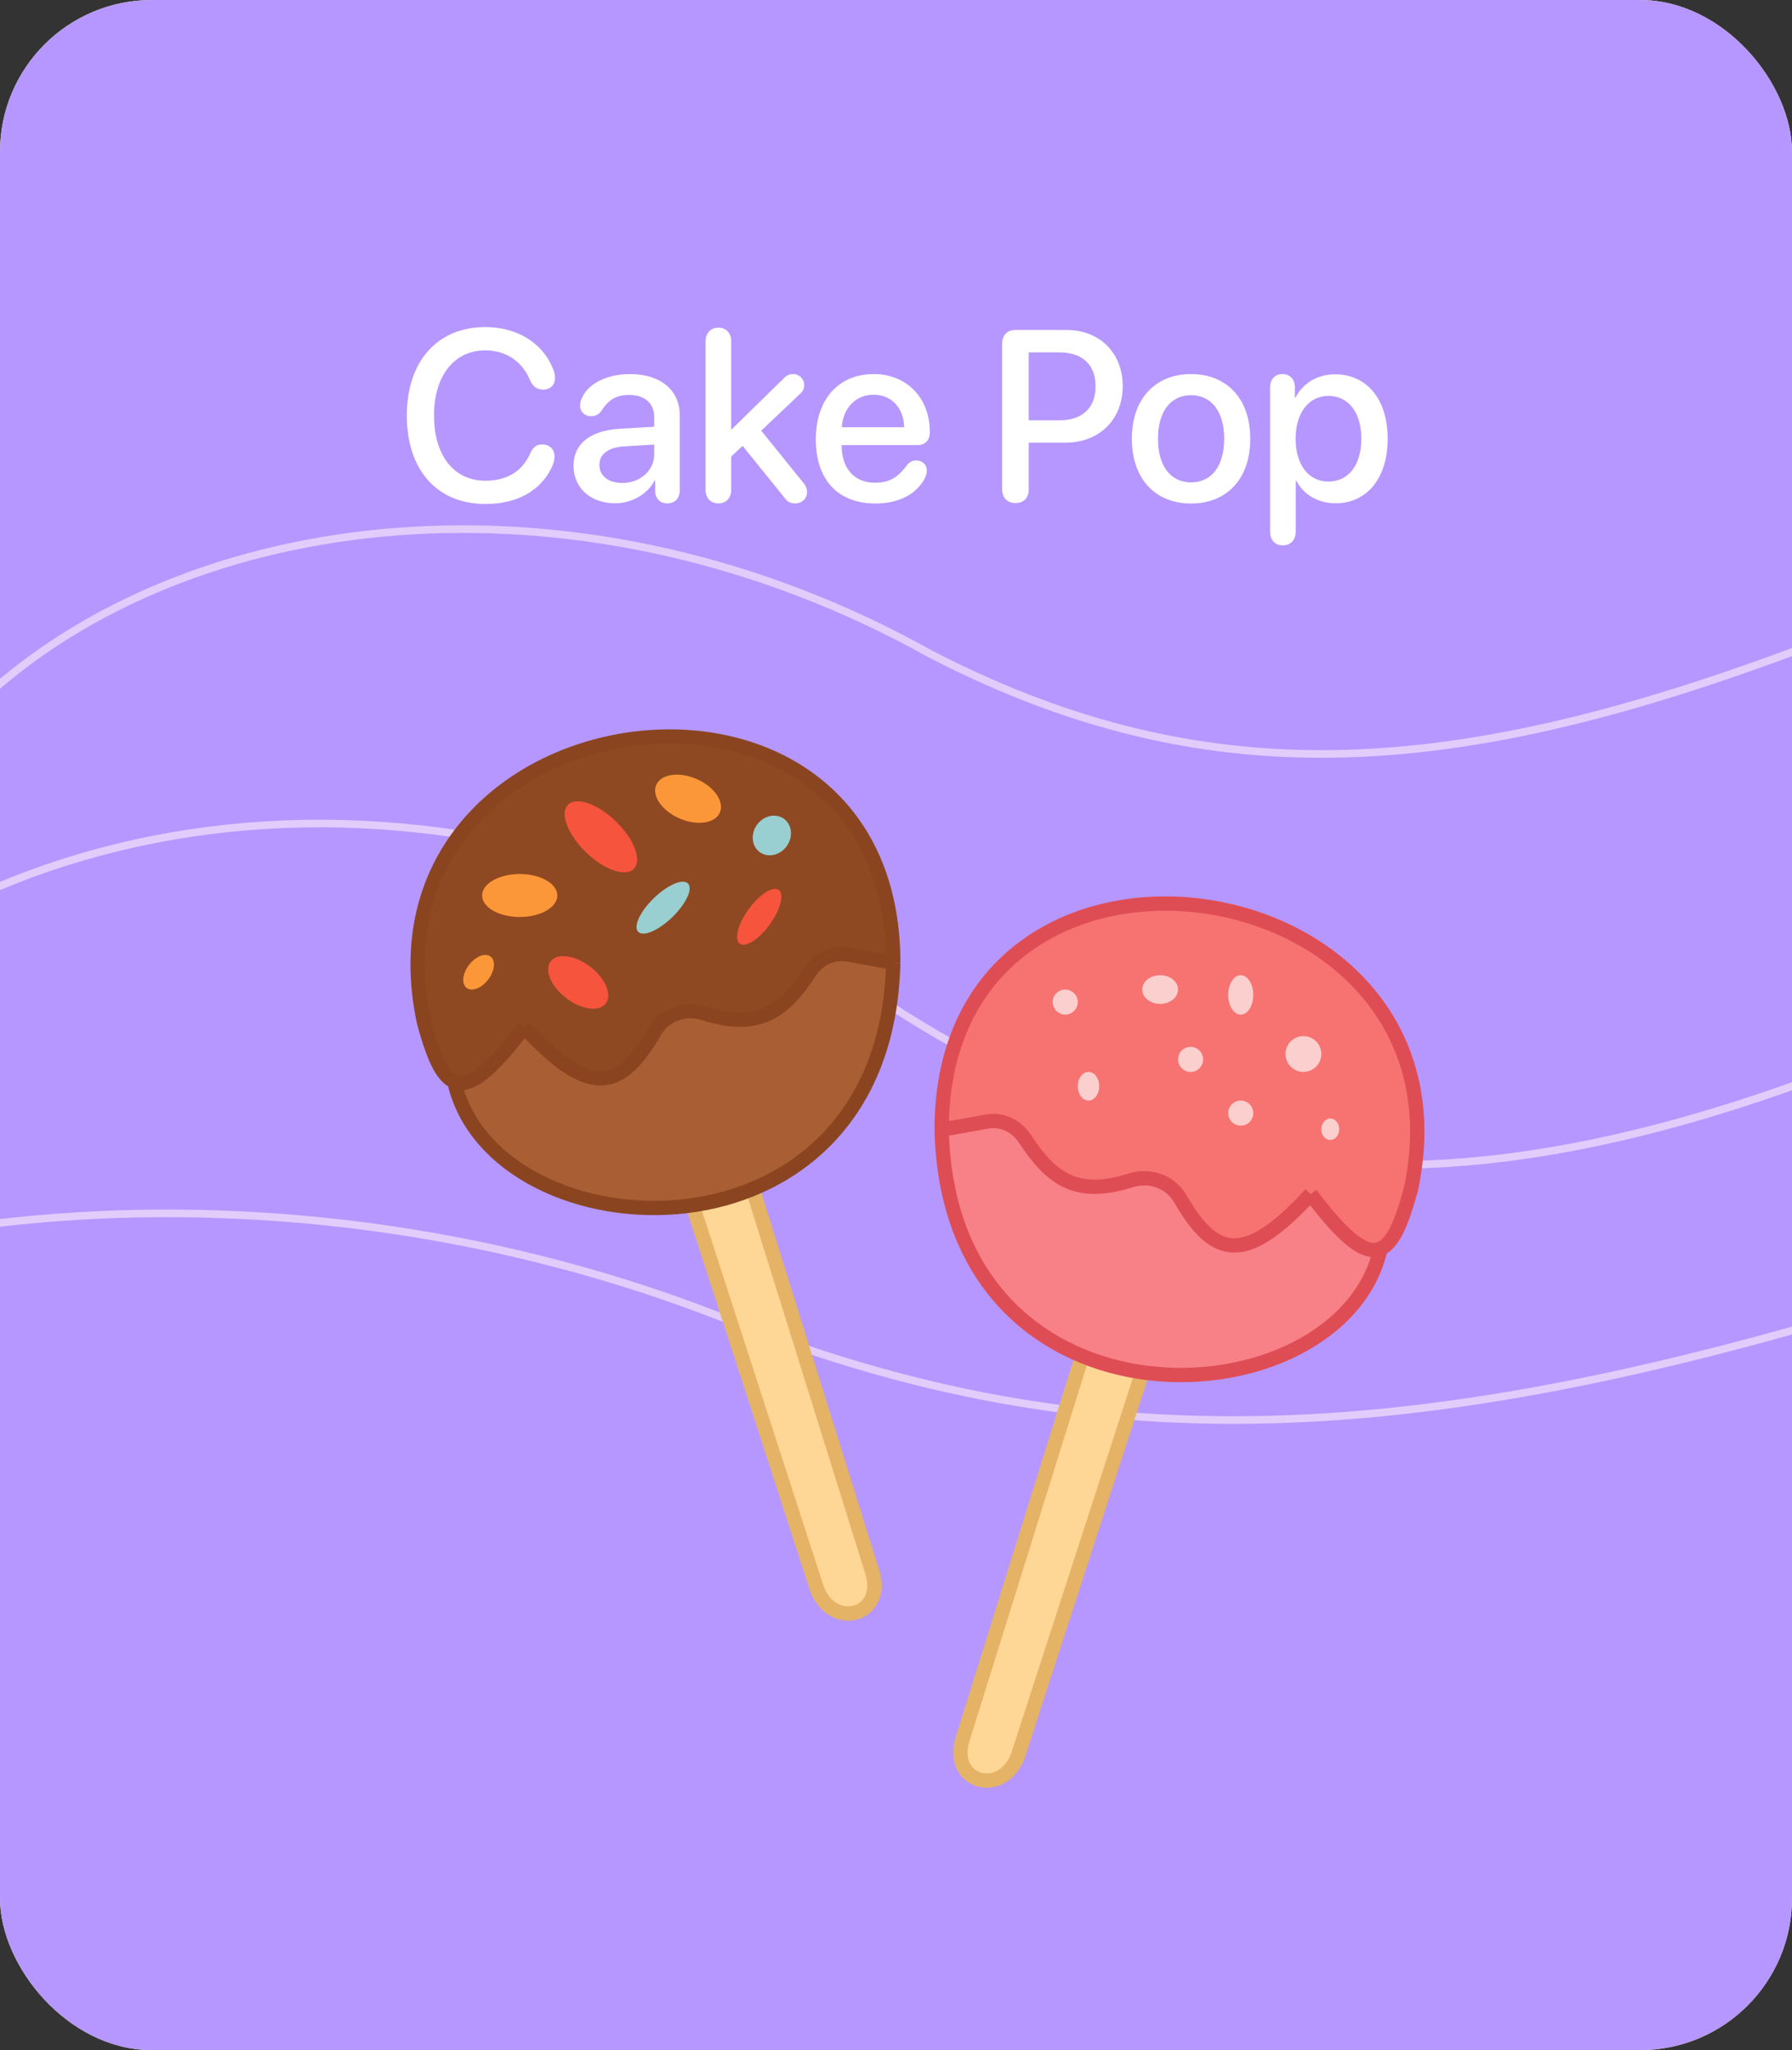<svg width="236" height="270" viewBox="0 0 236 270" fill="none" xmlns="http://www.w3.org/2000/svg">
<rect x="0" y="0" width="236" height="270" fill="#333333" stroke="none"/>
<g clip-path="url(#clip0_568_21069)">
<rect width="236" height="270" rx="20" fill="#F8F0AF"/>
<rect width="236" height="270" rx="20" fill="#B697FF"/>
<path d="M-1.277 91.154C26.971 66.126 77.769 61.103 122.525 86.129C161.997 106.555 196.93 101.955 248.461 81.018" stroke="#E2CCFC"/>
<path d="M-33.28 139.596C1.257 102.848 63.623 95.934 118.759 133.425C167.376 164.055 210.256 157.604 273.419 127.147" stroke="#E2CCFC"/>
<path d="M-62.588 182.665C-25.521 157.007 40.672 150.875 98.648 174.94C149.8 194.518 195.333 189.154 262.665 167.083" stroke="#E2CCFC"/>
<path d="M63.938 66.375C57.562 66.375 53.578 61.906 53.578 54.719C53.578 47.578 57.609 43.078 63.906 43.078C68.047 43.078 71.359 45.094 72.766 48.422C72.984 48.875 73.094 49.344 73.094 49.766C73.094 50.703 72.469 51.312 71.531 51.312C70.703 51.312 70.156 50.906 69.766 50C68.719 47.484 66.5 46.141 63.906 46.141C59.812 46.141 57.156 49.5 57.156 54.719C57.156 59.984 59.781 63.312 63.922 63.312C66.672 63.312 68.781 62.141 69.828 59.703C70.203 58.875 70.656 58.531 71.422 58.531C72.375 58.531 73.031 59.188 73.031 60.109C73.031 60.594 72.906 61.047 72.656 61.562C71.203 64.609 68.125 66.375 63.938 66.375ZM81.016 66.281C77.797 66.281 75.531 64.281 75.531 61.328C75.531 58.453 77.75 56.688 81.641 56.469L86.156 56.203V54.938C86.156 53.109 84.922 52.016 82.859 52.016C81.234 52.016 80.156 52.594 79.219 54.094C78.875 54.594 78.438 54.812 77.844 54.812C77 54.812 76.391 54.25 76.391 53.406C76.391 53.062 76.484 52.688 76.688 52.312C77.547 50.453 80.031 49.266 82.984 49.266C86.969 49.266 89.516 51.375 89.516 54.672V64.594C89.516 65.656 88.844 66.297 87.891 66.297C86.953 66.297 86.312 65.688 86.281 64.688V63.297H86.203C85.25 65.125 83.156 66.281 81.016 66.281ZM81.938 63.609C84.297 63.609 86.156 61.984 86.156 59.844V58.547L82.094 58.797C80.078 58.938 78.938 59.828 78.938 61.234C78.938 62.672 80.141 63.609 81.938 63.609ZM94.609 66.297C93.625 66.297 92.922 65.625 92.922 64.516V44.938C92.922 43.828 93.625 43.156 94.609 43.156C95.594 43.156 96.297 43.828 96.297 44.938V56.578H96.328L103.156 49.891C103.578 49.438 103.938 49.266 104.438 49.266C105.266 49.266 105.906 49.906 105.906 50.703C105.906 51.188 105.766 51.5 105.328 51.906L100.25 56.719L105.828 63.625C106.188 64.078 106.281 64.391 106.281 64.812C106.281 65.672 105.609 66.297 104.703 66.297C104.078 66.297 103.703 66.094 103.25 65.469L97.797 58.719L96.297 60.125V64.516C96.297 65.625 95.594 66.297 94.609 66.297ZM115.297 66.312C110.344 66.312 107.438 63.172 107.438 57.859C107.438 52.641 110.406 49.266 115.062 49.266C119.438 49.266 122.453 52.422 122.453 56.906C122.453 58 121.828 58.625 120.781 58.625H110.844V58.703C110.844 61.703 112.531 63.578 115.219 63.578C117.062 63.578 118.219 62.938 119.469 61.234C119.828 60.812 120.172 60.641 120.656 60.641C121.469 60.641 122.062 61.172 122.062 62.016C122.062 62.281 121.969 62.594 121.828 62.922C120.75 65.078 118.359 66.312 115.297 66.312ZM110.859 56.266H119.078C119 53.688 117.391 51.984 115.047 51.984C112.719 51.984 111.031 53.703 110.859 56.266ZM133.734 66.25C132.641 66.25 131.984 65.562 131.984 64.438V45.266C131.984 44.141 132.641 43.453 133.734 43.453H140.438C144.812 43.453 147.859 46.469 147.859 50.859C147.859 55.266 144.75 58.297 140.328 58.297H135.484V64.438C135.484 65.562 134.812 66.25 133.734 66.25ZM135.484 55.359H139.5C142.547 55.359 144.281 53.719 144.281 50.875C144.281 48.031 142.547 46.406 139.516 46.406H135.484V55.359ZM156.859 66.312C152.156 66.312 149.062 63.078 149.062 57.781C149.062 52.5 152.172 49.266 156.859 49.266C161.547 49.266 164.656 52.5 164.656 57.781C164.656 63.078 161.562 66.312 156.859 66.312ZM156.859 63.531C159.516 63.531 161.219 61.438 161.219 57.781C161.219 54.141 159.5 52.047 156.859 52.047C154.219 52.047 152.5 54.141 152.5 57.781C152.5 61.438 154.219 63.531 156.859 63.531ZM168.953 71.828C167.953 71.828 167.266 71.141 167.266 70.031V51C167.266 49.922 167.938 49.266 168.891 49.266C169.844 49.266 170.531 49.922 170.531 51V52.391H170.594C171.562 50.5 173.453 49.297 175.828 49.297C180 49.297 182.75 52.578 182.75 57.781C182.75 62.984 180.016 66.281 175.891 66.281C173.531 66.281 171.656 65.125 170.719 63.297H170.641V70.031C170.641 71.141 169.938 71.828 168.953 71.828ZM174.938 63.422C177.609 63.422 179.281 61.234 179.281 57.781C179.281 54.344 177.609 52.141 174.938 52.141C172.359 52.141 170.625 54.391 170.625 57.781C170.625 61.203 172.344 63.422 174.938 63.422Z" fill="white"/>
<path d="M143.011 177.023L150.795 179.618L134.048 231.273C131.926 236.698 125.085 234.811 126.736 229.15L143.011 177.023Z" fill="#FED695" stroke="#E5B365" stroke-width="1.887"/>
<path fill-rule="evenodd" clip-rule="evenodd" d="M181.814 164.44C176.641 187.555 124.97 190.294 124.011 148.781L129.988 147.71C131.933 147.361 133.865 148.281 134.948 149.934C138.494 155.347 141.813 157.707 148.965 155.44C151.416 154.663 154.134 155.616 155.418 157.844C159.997 165.785 164.043 166.573 172.615 157.272C177.014 163.096 179.776 165.309 181.814 164.44Z" fill="#F78187"/>
<path d="M185.824 156.565C184.83 160.3 183.843 162.815 182.578 163.944C182.334 164.161 182.08 164.327 181.814 164.44C179.776 165.309 177.014 163.096 172.615 157.272C164.043 166.573 159.997 165.785 155.418 157.844C154.134 155.616 151.416 154.663 148.965 155.44C141.813 157.707 138.494 155.347 134.948 149.934C133.865 148.281 131.933 147.361 129.988 147.71L124.011 148.781C124.023 103.259 195.024 113.165 185.824 156.565Z" fill="#F67371"/>
<path d="M181.814 164.44C176.641 187.555 124.97 190.294 124.011 148.781M181.814 164.44C179.776 165.309 177.014 163.096 172.615 157.272M181.814 164.44C182.08 164.327 182.334 164.161 182.578 163.944M124.011 148.781L129.988 147.71C131.933 147.361 133.865 148.281 134.948 149.934C138.494 155.347 141.813 157.707 148.965 155.44C151.416 154.663 154.134 155.616 155.418 157.844C159.997 165.785 164.043 166.573 172.615 157.272M124.011 148.781C124.023 103.259 195.024 113.165 185.824 156.565C184.83 160.3 183.843 162.815 182.578 163.944M172.615 157.272C177.589 163.857 180.469 165.825 182.578 163.944" stroke="#DF4D54" stroke-width="1.887"/>
<circle cx="140.286" cy="131.973" r="1.651" fill="white" fill-opacity="0.66"/>
<circle cx="156.796" cy="139.521" r="1.651" fill="white" fill-opacity="0.66"/>
<ellipse cx="163.401" cy="131.029" rx="1.651" ry="2.595" fill="white" fill-opacity="0.66"/>
<circle cx="163.401" cy="146.596" r="1.651" fill="white" fill-opacity="0.66"/>
<circle cx="171.656" cy="138.813" r="2.359" fill="white" fill-opacity="0.66"/>
<ellipse cx="175.193" cy="148.719" rx="1.179" ry="1.415" fill="white" fill-opacity="0.66"/>
<ellipse cx="152.786" cy="130.322" rx="2.359" ry="1.887" fill="white" fill-opacity="0.66"/>
<ellipse cx="143.351" cy="143.059" rx="1.415" ry="1.887" fill="white" fill-opacity="0.66"/>
<path d="M98.635 155.023L90.852 157.618L107.598 209.273C109.721 214.698 116.561 212.811 114.91 207.15L98.635 155.023Z" fill="#FED695" stroke="#E5B365" stroke-width="1.887"/>
<path fill-rule="evenodd" clip-rule="evenodd" d="M59.832 142.44C65.006 165.555 116.676 168.294 117.636 126.781L111.659 125.71C109.713 125.361 107.781 126.281 106.698 127.934C103.153 133.347 99.834 135.707 92.682 133.44C90.23 132.663 87.513 133.616 86.228 135.844C81.65 143.785 77.603 144.573 69.031 135.272C64.632 141.096 61.871 143.309 59.832 142.44Z" fill="#AA5E33"/>
<path d="M55.823 134.565C56.817 138.3 57.804 140.815 59.069 141.944C59.312 142.161 59.566 142.327 59.832 142.44C61.871 143.309 64.632 141.096 69.031 135.272C77.603 144.573 81.65 143.785 86.228 135.844C87.513 133.616 90.23 132.663 92.682 133.44C99.834 135.707 103.153 133.347 106.698 127.934C107.781 126.281 109.713 125.361 111.659 125.71L117.636 126.781C117.623 81.259 46.622 91.165 55.823 134.565Z" fill="#8F4922"/>
<path d="M59.832 142.44C65.006 165.555 116.676 168.294 117.636 126.781M59.832 142.44C61.871 143.309 64.632 141.096 69.031 135.272M59.832 142.44C59.566 142.327 59.312 142.161 59.069 141.944M117.636 126.781L111.659 125.71C109.713 125.361 107.781 126.281 106.698 127.934C103.153 133.347 99.834 135.707 92.682 133.44C90.23 132.663 87.513 133.616 86.228 135.844C81.65 143.785 77.603 144.573 69.031 135.272M117.636 126.781C117.623 81.259 46.622 91.165 55.823 134.565C56.817 138.3 57.804 140.815 59.069 141.944M69.031 135.272C64.058 141.857 61.177 143.825 59.069 141.944" stroke="#8A4520" stroke-width="1.887"/>
<ellipse cx="68.445" cy="117.938" rx="4.953" ry="2.83" fill="#FB9738"/>
<ellipse cx="79.139" cy="110.21" rx="6.05" ry="2.83" transform="rotate(44.133 79.139 110.21)" fill="#F7543D"/>
<ellipse cx="90.615" cy="105.192" rx="4.567" ry="2.83" transform="rotate(23.534 90.615 105.192)" fill="#FB9738"/>
<ellipse cx="87.326" cy="119.539" rx="4.567" ry="1.745" transform="rotate(-44.1 87.326 119.539)" fill="#99CFD0"/>
<ellipse cx="76.15" cy="129.384" rx="4.567" ry="2.6" transform="rotate(37.449 76.15 129.384)" fill="#F7543D"/>
<ellipse cx="63.031" cy="128.044" rx="1.588" ry="2.6" transform="rotate(37.449 63.031 128.044)" fill="#FB9738"/>
<ellipse cx="101.649" cy="110.033" rx="2.41" ry="2.712" transform="rotate(35.927 101.649 110.033)" fill="#99CFD0"/>
<ellipse cx="99.99" cy="120.744" rx="1.714" ry="4.366" transform="rotate(35.927 99.99 120.744)" fill="#F7543D"/>
</g>
<defs>
<clipPath id="clip0_568_21069">
<rect width="236" height="270" rx="20" fill="white"/>
</clipPath>
</defs>
</svg>
